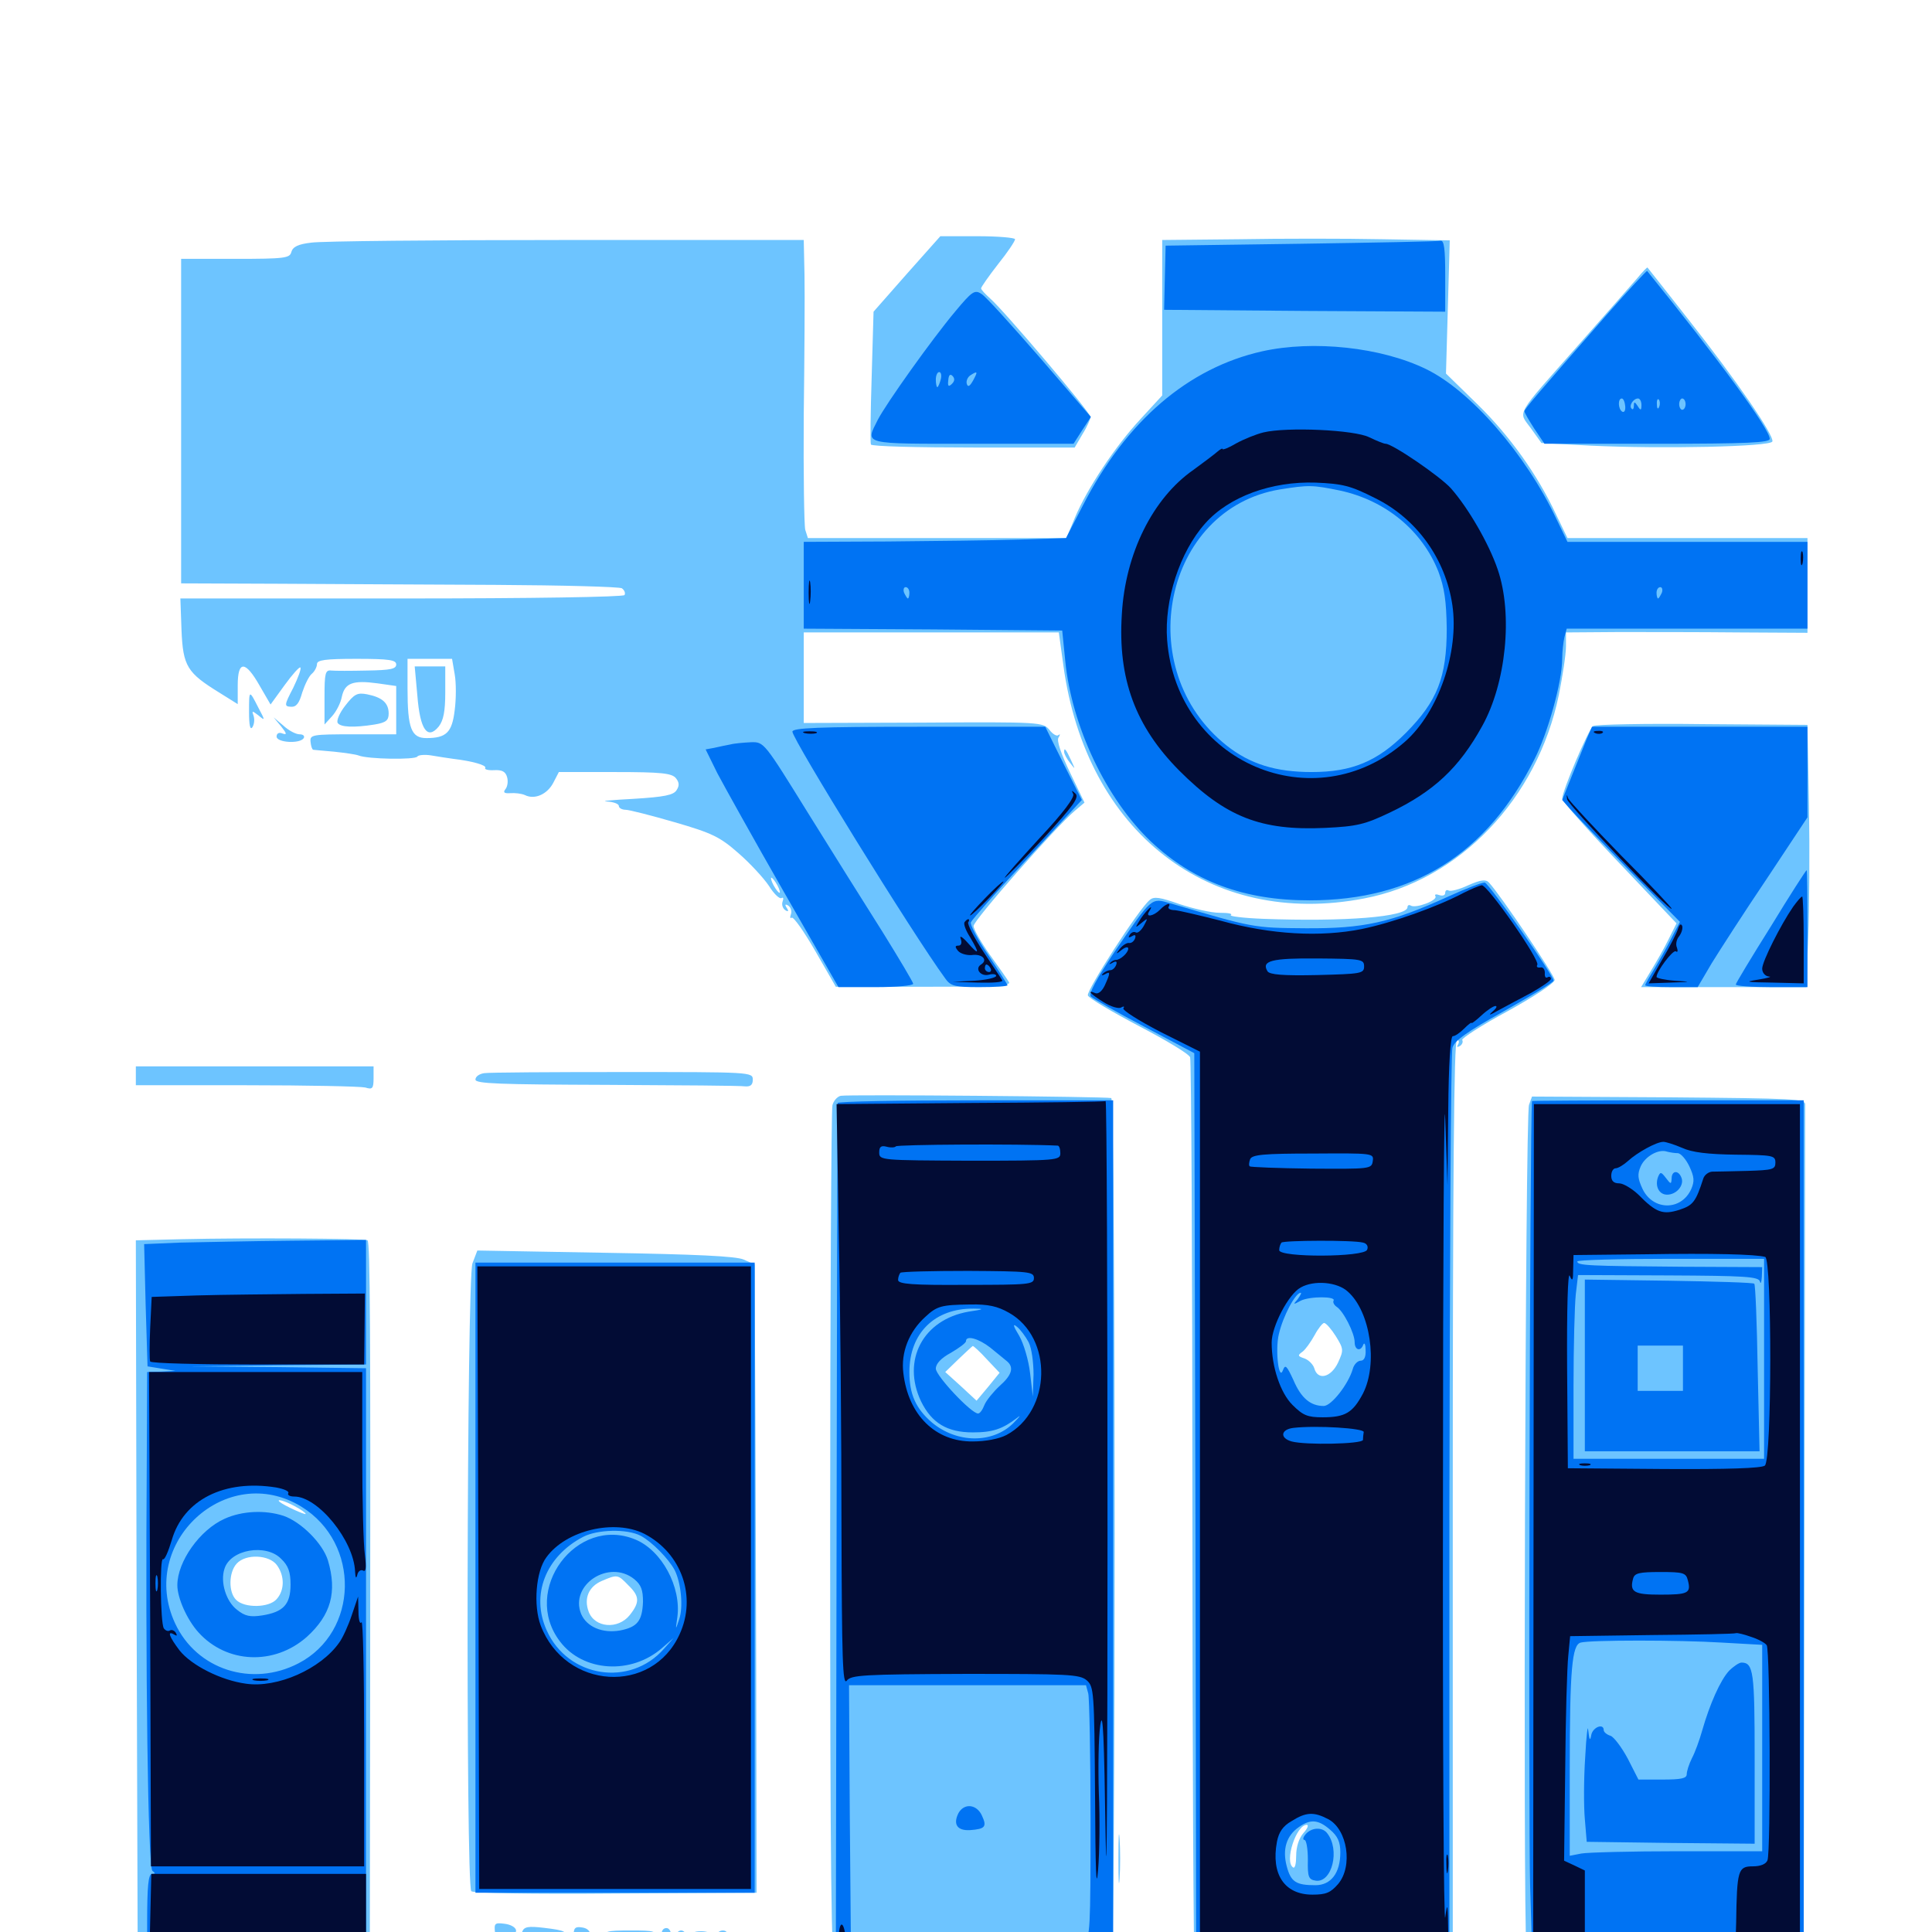 <svg xmlns="http://www.w3.org/2000/svg" viewBox="0 -1000 1000 1000">
	<path fill="#6dc4ff" d="M469.336 -858.203L452.148 -838.672L451.172 -804.883C450.586 -786.523 450.391 -770.703 450.781 -769.922C451.172 -768.945 475 -768.359 503.906 -768.359H556.25L560.352 -775.391C562.695 -779.102 564.453 -783.203 564.453 -784.18C564.453 -786.523 519.531 -839.453 512.5 -845.508C509.961 -847.852 507.812 -850 507.812 -850.781C507.812 -851.367 511.719 -857.031 516.602 -863.281C521.484 -869.336 525.391 -875.195 525.391 -876.172C525.391 -876.953 516.602 -877.734 506.055 -877.734H486.719ZM641.211 -876.172L601.562 -875.781V-835.547V-795.312L590.43 -783.203C577.148 -768.945 562.695 -747.07 556.445 -732.227L551.953 -721.484H485.156H418.164L416.797 -725.781C416.211 -728.125 415.82 -754.688 416.016 -784.766C416.406 -815.039 416.602 -847.852 416.406 -857.812L416.016 -875.781H293.164C225.781 -875.781 166.211 -875.195 161.133 -874.414C154.297 -873.633 151.562 -872.266 150.781 -869.531C150 -866.406 147.461 -866.016 121.875 -866.016H93.75V-782.031V-698.047L144.141 -697.852C171.68 -697.656 222.461 -697.461 256.836 -697.266C291.211 -697.07 320.508 -696.289 321.875 -695.508C323.242 -694.531 323.828 -692.969 323.242 -691.992C322.461 -691.016 276.172 -690.234 207.617 -690.234H93.359L93.945 -673.828C94.727 -655.078 96.875 -651.758 113.672 -641.406L123.047 -635.547V-645.312C123.047 -658.203 126.953 -658.203 134.375 -645.117L140.039 -635.352L147.266 -645.312C151.367 -650.977 155.078 -655.078 155.469 -654.492C156.055 -653.906 154.297 -649.219 151.758 -643.945C147.07 -634.961 147.07 -634.375 150.586 -634.18C153.32 -633.984 154.883 -635.938 156.445 -641.602C157.812 -645.703 159.961 -650.195 161.523 -651.367C162.891 -652.539 164.062 -654.883 164.062 -656.25C164.062 -658.398 168.359 -658.984 184.57 -658.984C201.562 -658.984 205.078 -658.398 205.078 -656.055C205.078 -653.711 201.953 -653.125 190.039 -652.93C181.641 -652.734 173.242 -652.734 171.484 -652.93C168.359 -653.32 167.969 -651.562 167.969 -639.258V-625L171.875 -629.297C174.023 -631.641 176.367 -636.133 176.953 -639.453C178.516 -646.484 182.617 -648.047 195.508 -646.289L205.078 -644.922V-632.422V-619.922H182.812C161.523 -619.922 160.352 -619.727 160.742 -616.016C160.938 -613.867 161.523 -612.109 162.109 -611.914C162.695 -611.914 167.578 -611.328 172.852 -610.938C178.32 -610.352 183.984 -609.57 185.547 -608.984C190.234 -607.031 214.844 -606.641 216.016 -608.398C216.406 -609.18 219.727 -609.57 223.242 -608.984C226.562 -608.398 231.836 -607.617 234.57 -607.227C244.531 -606.055 251.953 -603.906 251.172 -602.539C250.586 -601.758 252.734 -601.172 255.859 -601.367C259.961 -601.562 261.719 -600.586 262.5 -597.656C263.086 -595.508 262.695 -592.773 261.523 -591.406C260.352 -589.844 260.938 -589.258 264.062 -589.453C266.602 -589.648 269.922 -589.258 271.68 -588.477C276.758 -585.938 283.203 -588.867 286.328 -594.727L289.258 -600.391H318.164C342.188 -600.391 347.656 -599.805 349.805 -597.266C351.562 -595.117 351.758 -593.359 350.195 -591.016C348.633 -588.477 343.945 -587.5 327.93 -586.523C316.797 -585.938 310.547 -585.352 314.062 -585.156C317.383 -584.961 320.312 -583.984 320.312 -582.812C320.312 -581.836 321.875 -580.859 323.828 -580.859C325.586 -580.859 337.109 -577.93 349.219 -574.414C368.75 -568.75 372.656 -566.797 382.227 -558.398C388.281 -553.125 395.312 -545.508 398.047 -541.406C400.586 -537.305 403.516 -534.57 404.492 -535.156C405.469 -535.742 405.664 -534.961 405.078 -533.398C404.492 -531.836 405.078 -529.883 406.445 -528.906C408.008 -527.93 408.398 -528.32 407.227 -530.078C406.055 -531.836 406.445 -532.227 408.008 -531.25C409.375 -530.273 409.961 -528.32 409.375 -526.758C408.789 -525.195 408.984 -524.414 409.766 -525C410.742 -525.586 416.211 -517.773 422.07 -507.617L432.617 -489.258H478.125C513.281 -489.258 523.242 -489.648 522.266 -491.602C521.484 -492.969 516.992 -499.414 512.305 -505.859C507.617 -512.5 503.906 -519.141 503.906 -520.703C503.906 -523.633 546.484 -572.07 556.25 -580.273L561.328 -584.57L553.906 -600C549.219 -609.766 546.875 -616.602 547.852 -618.164C548.828 -619.727 548.828 -620.312 547.852 -619.531C547.07 -618.75 544.922 -619.922 543.164 -622.266C539.844 -626.172 538.477 -626.367 477.93 -625.977L416.016 -625.781V-649.219V-672.656H482.031H548.047L550.391 -655.664C562.109 -569.336 626.172 -519.531 706.055 -534.961C755.469 -544.336 795.703 -586.523 806.836 -640.234C808.789 -650 810.547 -661.328 810.547 -665.43V-672.656L837.5 -672.852C852.148 -672.852 880.273 -672.852 900 -672.656L935.547 -672.461V-696.875V-721.484H873.438H811.328L805.469 -733.594C795.703 -754.492 781.445 -774.414 764.648 -790.82L748.438 -806.641L749.414 -841.016L750.391 -875.586L715.625 -876.172C696.289 -876.562 662.891 -876.562 641.211 -876.172ZM235.352 -650.977C236.133 -646.68 236.133 -638.281 235.352 -632.422C233.984 -620.898 231.055 -617.969 220.703 -617.969C212.891 -617.969 210.938 -623.047 210.938 -643.555V-658.984H222.461H233.984ZM402.344 -541.797C403.516 -539.648 403.906 -537.891 403.516 -537.891C402.93 -537.891 401.562 -539.648 400.391 -541.797C399.219 -543.945 398.828 -545.703 399.219 -545.703C399.805 -545.703 401.172 -543.945 402.344 -541.797ZM216.016 -640.039C217.383 -622.266 221.289 -616.797 227.148 -624.023C229.492 -627.148 230.469 -631.641 230.469 -641.602V-655.078H222.656H214.648ZM847.656 -856.25C844.922 -853.125 831.445 -837.695 817.383 -821.875C783.594 -783.594 785.742 -787.5 792.383 -778.32L797.852 -770.703L823.242 -769.336C860.156 -767.578 916.406 -768.75 917.383 -771.484C918.359 -774.609 898.633 -803.32 873.828 -834.766C862.5 -849.219 852.93 -861.328 852.734 -861.523C852.539 -861.719 850.195 -859.375 847.656 -856.25ZM128.906 -631.445C128.906 -624.609 129.492 -621.875 130.664 -623.633C131.641 -625.195 131.836 -627.734 131.25 -629.492C130.273 -632.227 130.469 -632.227 133.789 -629.688C137.305 -626.758 137.305 -626.953 133.789 -633.594C128.906 -643.164 128.906 -643.164 128.906 -631.445ZM178.711 -634.766C175.781 -631.055 174.023 -626.953 174.805 -625.781C176.172 -623.633 183.008 -623.242 193.945 -625C199.805 -625.977 201.172 -627.148 201.172 -630.664C201.172 -636.133 197.852 -639.062 190.039 -640.625C184.961 -641.602 183.398 -640.82 178.711 -634.766ZM145.508 -624.023C148.438 -620.312 148.633 -619.531 146.289 -620.312C144.531 -621.094 143.164 -620.508 143.164 -618.75C143.164 -615.625 155.273 -614.844 157.227 -617.969C157.812 -619.141 156.836 -619.922 155.078 -619.922C153.125 -619.922 149.414 -621.875 146.68 -624.414L141.602 -628.711ZM824.609 -624.219C822.266 -622.656 808.594 -590.625 808.594 -586.523C808.594 -585.352 821.875 -570.312 838.281 -553.125L867.773 -522.07L863.672 -513.867C861.523 -509.375 857.227 -501.953 854.492 -497.461L849.414 -489.062H892.188H934.961L935.938 -515.039C936.523 -529.102 936.719 -559.766 936.328 -582.812L935.547 -624.805L881.445 -625.195C851.562 -625.586 825.977 -625 824.609 -624.219ZM550.781 -610.938C550.781 -609.766 552.148 -607.227 553.906 -605.078C556.641 -601.562 556.641 -601.562 554.492 -606.25C551.758 -612.305 550.781 -613.281 550.781 -610.938ZM759.961 -541.797C755.469 -539.648 750.781 -538.477 749.805 -539.062C748.828 -539.648 748.047 -539.062 748.047 -537.891C748.047 -536.523 746.68 -536.133 744.922 -536.719C743.359 -537.305 742.383 -537.109 742.969 -536.133C744.336 -533.984 732.812 -529.688 730.273 -531.25C729.297 -531.836 728.516 -531.445 728.516 -530.469C728.516 -525.391 695.898 -522.852 653.906 -524.414C643.555 -524.805 635.938 -525.781 637.109 -526.367C638.086 -527.148 635.547 -527.539 631.25 -527.539C626.953 -527.539 617.578 -529.688 610.547 -532.031C600.586 -535.547 597.266 -536.133 595.117 -534.18C589.648 -529.883 562.109 -487.109 563.086 -484.766C563.477 -483.398 575.391 -476.367 589.453 -468.945C603.32 -461.719 615.43 -454.492 616.016 -452.734C616.602 -450.977 617.188 -345.312 617.188 -217.578C617.188 -89.844 617.773 15.82 618.359 17.578C619.336 20.312 627.148 20.703 685.742 20.703H751.953V-220.508C751.953 -389.062 752.539 -461.719 754.102 -461.719C755.078 -461.719 755.469 -460.742 754.688 -459.375C753.906 -458.008 754.102 -457.812 755.664 -458.594C756.836 -459.375 757.422 -460.742 756.836 -461.719C756.445 -462.5 766.797 -469.336 780.273 -476.562C793.75 -483.984 804.688 -491.211 804.688 -492.773C804.688 -495.117 776.562 -536.914 770.703 -543.164C769.141 -544.922 766.602 -544.727 759.961 -541.797ZM708.398 -523.047C709.18 -523.633 708.008 -524.219 705.859 -524.023C703.711 -524.023 703.125 -523.438 704.688 -522.852C706.055 -522.266 707.812 -522.461 708.398 -523.047ZM662.695 -520.898C663.867 -521.484 662.891 -521.875 660.156 -521.875C657.422 -521.875 656.445 -521.484 657.812 -520.898C658.984 -520.508 661.328 -520.508 662.695 -520.898ZM695.898 -520.898C697.07 -521.484 696.094 -521.875 693.359 -521.875C690.625 -521.875 689.648 -521.484 691.016 -520.898C692.188 -520.508 694.531 -520.508 695.898 -520.898ZM691.406 -308.398C695.508 -301.758 695.508 -301.172 692.578 -294.727C688.867 -286.914 682.031 -285.352 680.273 -291.797C679.688 -293.75 677.344 -296.094 675.195 -296.875C671.68 -298.047 671.484 -298.438 674.219 -300.391C675.781 -301.562 678.516 -305.469 680.469 -308.984C682.227 -312.305 684.57 -315.234 685.352 -315.234C686.328 -315.234 689.062 -312.109 691.406 -308.398ZM674.609 -51.172C672.266 -48.438 670.898 -43.945 670.898 -39.453C670.898 -35.547 670.312 -32.812 669.336 -33.398C664.648 -36.328 670.898 -55.469 676.367 -55.469C677.539 -55.469 676.758 -53.516 674.609 -51.172ZM70.312 -443.164V-438.281H127.539C158.789 -438.281 186.523 -437.695 189.062 -437.109C192.773 -435.938 193.359 -436.523 193.359 -441.992V-448.047H131.836H70.312ZM250.586 -444.531C248.047 -444.141 246.094 -442.773 246.094 -441.211C246.094 -439.062 258.594 -438.672 314.062 -438.477C351.367 -438.281 383.594 -438.086 385.742 -437.695C388.477 -437.5 389.648 -438.477 389.648 -441.211C389.648 -445.117 388.281 -445.117 322.266 -445.117C285.156 -445.117 252.93 -444.922 250.586 -444.531ZM435.156 -432.812C433.398 -432.422 431.445 -430.273 430.859 -427.93C430.273 -425.586 429.688 -324.609 429.688 -203.711C429.688 -30.859 430.273 16.797 432.227 19.336C434.375 22.461 440.625 22.656 504.297 22.266C542.578 21.875 574.609 21.094 575.195 20.312C577.539 17.969 577.539 -430.859 575.195 -431.641C572.656 -432.422 439.062 -433.594 435.156 -432.812ZM510.742 -296.484L517.383 -289.453L511.523 -282.227L505.469 -275L497.461 -282.422L489.258 -289.844L496.094 -296.484C499.805 -300 503.125 -303.125 503.516 -303.32C503.906 -303.32 507.227 -300.391 510.742 -296.484ZM791.406 -428.125C789.453 -422.461 788.281 -9.961 790.039 7.617L791.406 20.703H862.5H933.594L933.984 -201.953C934.18 -324.414 934.375 -426.172 934.375 -428.125C934.57 -431.25 929.688 -431.445 863.672 -432.031L792.969 -432.422ZM94.141 -358.594L70.312 -358.008L70.703 -169.141L71.289 19.727L131.445 20.312L191.406 20.703L191.602 -139.844C191.797 -311.523 191.602 -356.836 190.234 -358.008C189.258 -358.984 127.344 -359.375 94.141 -358.594ZM152.344 -220.508C155.664 -218.75 158.203 -216.992 158.203 -216.406C158.203 -215.625 146.68 -220.898 144.727 -222.656C142.773 -224.414 147.266 -223.242 152.344 -220.508ZM143.359 -189.844C147.461 -184.18 147.266 -176.758 143.164 -172.266C139.258 -167.773 126.562 -167.578 122.266 -171.875C118.164 -175.781 118.359 -186.133 122.461 -190.625C127.148 -195.898 139.453 -195.312 143.359 -189.844ZM244.531 -346.094C241.602 -337.695 241.016 -24.219 243.945 -21.094C245.117 -20.117 274.609 -19.531 318.75 -19.922L391.602 -20.312L391.406 -136.133C391.211 -199.609 391.016 -272.852 390.82 -298.633L390.625 -345.508L384.961 -348.047C381.055 -349.805 360.156 -350.781 313.281 -351.562L247.07 -352.734ZM325.195 -179.492C331.055 -173.828 331.25 -170.703 325.977 -164.062C319.922 -156.445 307.812 -157.422 304.688 -165.82C302.148 -172.656 304.688 -178.711 311.328 -181.641C319.531 -185.156 319.727 -185.156 325.195 -179.492ZM578.906 -37.891C578.906 -26.562 579.102 -22.07 579.492 -27.734C579.883 -33.203 579.883 -42.578 579.492 -48.242C579.102 -53.711 578.906 -49.219 578.906 -37.891ZM256.25 0.586C256.641 4.492 258.008 6.25 261.328 6.641C266.406 7.422 267.188 3.906 262.305 2.539C259.766 1.953 259.961 1.562 263.281 1.367C269.531 1.172 267.773 -3.516 260.938 -4.297C256.055 -4.883 255.664 -4.492 256.25 0.586ZM270.312 -0.195C268.359 5.078 271.289 7.031 281.445 7.031C288.281 7.031 291.406 6.25 292.383 4.102C293.945 -0.195 292.969 -0.781 281.641 -2.148C273.438 -3.125 271.289 -2.734 270.312 -0.195ZM296.875 2.148C296.875 6.445 297.656 7.227 301.367 6.641C304.102 6.25 305.664 4.688 305.664 2.148C305.664 -0.391 304.102 -1.953 301.367 -2.344C297.656 -2.93 296.875 -2.148 296.875 2.148ZM342.969 -0.977C341.406 1.367 343.555 7.031 345.898 7.031C348.242 7.031 348.242 -0.195 345.898 -1.758C344.922 -2.344 343.555 -1.953 342.969 -0.977ZM312.5 3.125C312.5 6.641 313.867 7.031 324.219 7.031C333.984 7.031 335.938 6.445 336.133 3.516C336.133 0.781 336.523 0.781 337.891 4.102C339.453 7.812 339.648 7.812 339.648 3.516C339.844 -0.586 339.062 -0.781 326.172 -0.781C313.867 -0.781 312.5 -0.391 312.5 3.125ZM349.609 3.125C349.609 5.273 350.977 7.031 352.539 7.031C354.102 7.031 355.469 5.273 355.469 3.125C355.469 0.977 354.102 -0.781 352.539 -0.781C350.977 -0.781 349.609 0.977 349.609 3.125ZM357.422 3.516C357.422 6.836 358.594 7.227 366.602 6.641C373.633 6.25 376.172 5.273 376.562 2.539C376.953 0.586 375.977 -0.781 374.219 -0.781C372.461 -0.781 371.094 0.391 371.094 1.562C371.094 3.32 370.703 3.516 369.531 1.953C368.75 0.586 365.82 -0.391 362.891 -0.391C358.789 -0.391 357.422 0.586 357.422 3.516ZM244.141 17.383C244.141 20.508 250.586 20.703 318.359 20.703C366.602 20.703 392.578 19.922 392.578 18.75C392.578 17.578 380.273 16.797 359.766 16.797C341.602 16.797 308.203 16.211 285.547 15.43C247.852 14.258 244.141 14.453 244.141 17.383Z"/>
	<path fill="#0073f3" d="M673.242 -873.828L603.32 -872.852L602.93 -856.25L602.539 -839.648L675.391 -839.062L748.047 -838.672V-857.227C748.047 -871.094 747.461 -875.586 745.703 -875.391C744.336 -875 711.719 -874.414 673.242 -873.828ZM831.836 -837.305C794.922 -795.117 789.062 -788.281 789.062 -787.109C789.062 -786.328 791.406 -782.422 794.141 -778.125L799.414 -770.312H857.617C904.688 -770.312 916.016 -770.898 916.016 -772.852C916.016 -777.93 889.062 -814.648 852.539 -859.766C852.344 -859.961 842.969 -850 831.836 -837.305ZM841.211 -789.844C841.406 -787.695 840.82 -786.328 839.648 -786.914C837.5 -788.281 837.305 -793.75 839.453 -793.75C840.234 -793.75 841.016 -791.992 841.211 -789.844ZM849.609 -790.43C849.609 -787.5 849.219 -787.305 847.656 -789.844C846.094 -792.188 845.703 -792.188 845.703 -790.039C845.703 -788.477 845.117 -787.695 844.531 -788.477C842.969 -789.844 845.312 -793.75 847.852 -793.75C848.828 -793.75 849.609 -792.188 849.609 -790.43ZM858.789 -789.453C858.203 -787.891 857.617 -788.477 857.617 -790.625C857.422 -792.773 858.008 -793.945 858.594 -793.164C859.18 -792.578 859.375 -790.82 858.789 -789.453ZM872.461 -790.82C872.461 -789.258 871.68 -787.891 870.703 -787.891C869.922 -787.891 869.141 -789.258 869.141 -790.82C869.141 -792.383 869.922 -793.75 870.703 -793.75C871.68 -793.75 872.461 -792.383 872.461 -790.82ZM494.336 -838.672C482.227 -824.219 458.594 -791.016 454.297 -782.617C447.852 -769.727 445.703 -770.312 503.516 -770.312H555.664L560.156 -777.344L564.648 -784.18L538.281 -814.844C523.633 -831.641 510.156 -846.68 508.008 -847.852C504.492 -850.195 503.125 -849.219 494.336 -838.672ZM486.914 -803.516C486.328 -801.367 485.547 -799.609 485.156 -799.609C484.766 -799.609 484.375 -801.367 484.375 -803.516C484.375 -805.664 485.156 -807.422 486.133 -807.422C487.109 -807.422 487.5 -805.664 486.914 -803.516ZM492.773 -801.367C491.016 -799.609 490.43 -800 490.82 -803.125C491.016 -805.859 491.797 -806.641 492.969 -805.469C494.336 -804.102 494.141 -802.734 492.773 -801.367ZM503.711 -803.125C501.953 -800 500.977 -799.414 500.391 -801.367C500 -802.734 500.781 -804.688 502.148 -805.664C506.055 -808.203 506.25 -807.812 503.711 -803.125ZM653.32 -818.164C615.039 -809.57 583.008 -782.227 560.547 -738.477L551.758 -721.484L527.344 -720.703C513.867 -720.312 483.398 -719.922 459.57 -719.727L416.016 -719.531V-697.07V-674.609L483.008 -674.219L549.805 -673.633L551.367 -658.008C554.688 -624.023 572.656 -586.328 595.703 -564.453C617.773 -543.75 643.75 -533.984 677.734 -533.984C731.445 -533.984 769.531 -557.812 794.141 -606.836C801.172 -620.508 808.594 -647.266 808.594 -658.984C808.594 -662.695 809.18 -667.773 809.766 -670.312L810.938 -674.609H873.242H935.547V-697.07V-719.531H873.438H811.328L805.469 -731.641C789.648 -765.039 761.133 -797.852 738.086 -808.984C714.844 -820.312 679.688 -824.023 653.32 -818.164ZM693.555 -746.094C717.188 -741.016 736.133 -725.391 744.531 -704.102C747.656 -695.703 748.633 -688.867 748.828 -674.609C748.828 -649.414 743.945 -637.109 727.734 -620.703C712.891 -605.859 699.805 -600.391 678.906 -600.391C660.352 -600.391 647.07 -604.492 634.961 -614.062C585.156 -653.516 602.344 -736.719 662.5 -746.68C677.344 -749.023 679.297 -749.023 693.555 -746.094ZM440.82 -693.164C440.82 -696.484 440.625 -696.68 438.867 -694.727C436.914 -692.969 437.109 -690.234 439.062 -690.234C440.039 -690.234 440.82 -691.602 440.82 -693.164ZM450.586 -691.797C451.172 -693.164 450.977 -694.922 450.391 -695.508C449.805 -696.289 449.219 -695.117 449.414 -692.969C449.414 -690.82 450 -690.234 450.586 -691.797ZM470.703 -693.164C470.703 -691.602 470.312 -690.234 469.922 -690.234C469.531 -690.234 468.75 -691.602 467.969 -693.164C467.383 -694.727 467.773 -696.094 468.75 -696.094C469.922 -696.094 470.703 -694.727 470.703 -693.164ZM475.977 -693.164C475.977 -696.484 475.781 -696.68 474.023 -694.727C472.07 -692.969 472.266 -690.234 474.219 -690.234C475.195 -690.234 475.977 -691.602 475.977 -693.164ZM494.336 -691.602C495.703 -692.969 496.289 -694.531 495.703 -695.117C495.117 -695.703 493.945 -694.727 493.359 -692.773C492.188 -690.039 492.383 -689.844 494.336 -691.602ZM860.156 -693.164C859.375 -691.602 858.594 -690.234 858.203 -690.234C857.812 -690.234 857.422 -691.602 857.422 -693.164C857.422 -694.727 858.203 -696.094 859.375 -696.094C860.352 -696.094 860.742 -694.727 860.156 -693.164ZM872.461 -691.797C873.047 -693.164 872.852 -694.922 872.266 -695.508C871.68 -696.289 871.094 -695.117 871.289 -692.969C871.289 -690.82 871.875 -690.234 872.461 -691.797ZM883.984 -692.383C883.789 -693.75 882.031 -694.922 880.273 -695.312C878.516 -695.508 877.344 -694.922 878.125 -693.945C878.711 -692.969 879.883 -692.578 880.859 -693.164C881.641 -693.75 883.008 -693.164 883.398 -692.188C883.984 -691.016 884.18 -691.211 883.984 -692.383ZM410.156 -621.289C410.156 -617.383 472.266 -516.797 489.258 -493.555C491.992 -489.648 494.141 -489.062 506.836 -489.062C514.844 -489.062 521.484 -489.453 521.484 -490.039C521.484 -490.43 516.992 -497.461 511.523 -505.664C506.055 -513.672 501.953 -521.484 502.539 -522.656C503.125 -524.023 516.211 -538.867 531.836 -555.664L559.961 -585.938L550.391 -604.883L541.016 -623.828H475.586C423.438 -623.828 410.156 -623.242 410.156 -621.289ZM821.289 -617.578C819.922 -614.062 816.406 -605.469 813.672 -598.633L808.594 -585.938L812.891 -581.055C815.234 -578.32 829.102 -564.062 843.359 -549.414L869.531 -522.852L865.039 -514.258C862.695 -509.57 858.594 -502.344 856.25 -498.438C853.711 -494.336 851.562 -490.625 851.562 -490.039C851.562 -489.453 857.617 -489.062 865.039 -489.062H878.711L885.938 -501.367C890.039 -508.008 902.734 -527.734 914.453 -545.117L935.547 -576.953V-600.391V-623.828H879.688H824.023ZM377.93 -614.648C375.781 -614.258 372.07 -613.477 369.531 -612.891L365.234 -612.109L371.289 -599.805C374.805 -593.164 390.234 -565.43 405.664 -538.477L433.984 -489.062H453.32C463.867 -489.062 472.656 -489.844 472.656 -490.82C472.656 -491.602 465.43 -503.711 456.836 -517.578C448.047 -531.445 430.664 -559.18 418.164 -579.297C395.508 -615.82 395.508 -616.016 388.672 -615.82C384.961 -615.625 380.078 -615.234 377.93 -614.648ZM916.602 -520.508C906.641 -504.688 898.438 -491.016 898.438 -490.43C898.438 -489.648 906.836 -489.062 916.992 -489.062H935.547V-519.336C935.547 -535.938 935.352 -549.609 935.156 -549.609C934.766 -549.609 926.367 -536.523 916.602 -520.508ZM749.609 -535.938C719.922 -522.461 706.055 -519.336 675.781 -519.531C648.633 -519.727 648.828 -519.727 605.859 -532.422C595.703 -535.352 596.484 -535.938 576.953 -507.422C567.578 -493.359 563.281 -485.547 564.648 -484.18C565.625 -483.203 578.125 -475.977 592.383 -468.555L618.164 -454.883L618.75 -216.992L619.141 20.703L684.766 20.312L750.195 19.727V-216.602C750.391 -346.68 750.977 -455.078 751.758 -457.617C752.734 -461.328 759.375 -466.016 778.32 -476.562C792.188 -484.375 803.906 -491.406 804.102 -492.383C804.688 -494.336 771.094 -542.188 768.555 -543.164C767.383 -543.359 758.984 -540.234 749.609 -535.938ZM671.68 -327.539C669.141 -324.609 669.336 -324.609 673.242 -326.758C677.93 -329.102 691.797 -329.102 690.234 -326.758C689.844 -325.977 690.43 -324.609 691.797 -323.633C695.312 -321.484 701.172 -309.961 701.172 -305.273C701.172 -301.172 704.297 -300.195 705.664 -304.102C706.25 -305.273 706.836 -304.102 706.836 -301.172C707.031 -297.656 706.055 -295.703 704.297 -295.703C702.734 -295.703 700.781 -293.75 700.195 -291.406C697.852 -283.398 689.062 -272.266 685.156 -272.266C678.32 -272.266 673.438 -276.367 669.531 -285.547C666.016 -293.164 665.234 -293.945 664.062 -290.82C661.914 -284.766 659.961 -301.172 661.914 -309.375C664.062 -318.75 670.508 -330.859 673.242 -330.859C673.828 -330.859 673.047 -329.492 671.68 -327.539ZM686.133 -268.945C687.305 -269.531 686.328 -269.922 683.594 -269.922C680.859 -269.922 679.883 -269.531 681.25 -268.945C682.422 -268.555 684.766 -268.555 686.133 -268.945ZM688.477 -52.93C692.383 -49.609 693.75 -46.68 693.75 -41.211C693.75 -30.469 688.867 -24.219 680.859 -24.219C670.703 -24.219 668.164 -25.977 666.016 -33.984C663.672 -42.773 665.82 -49.805 672.266 -54.297C678.32 -58.594 682.422 -58.203 688.477 -52.93ZM675.781 -50.586C674.414 -49.023 674.219 -47.656 675.195 -47.656C676.172 -47.656 676.953 -42.969 676.953 -37.5C676.758 -28.32 677.344 -27.148 681.055 -26.562C689.453 -25.391 693.75 -42.578 686.914 -51.172C684.375 -54.492 678.711 -54.102 675.781 -50.586ZM433.594 -429.102C433.398 -428.125 433.203 -326.758 433.008 -203.32L432.617 20.703H504.492H576.172V-204.883V-430.469H504.883C465.625 -430.469 433.594 -429.883 433.594 -429.102ZM501.367 -321.094C477.734 -316.992 466.602 -295.898 476.758 -274.609C482.227 -263.477 490.234 -258.594 503.516 -258.594C513.867 -258.594 518.945 -260.352 526.562 -266.211C528.711 -267.969 527.734 -266.602 524.414 -263.281C513.672 -252.734 495.312 -252.93 482.422 -263.672C474.023 -270.898 470.703 -278.32 470.703 -289.844C470.703 -309.961 483.789 -322.852 503.906 -322.656C509.766 -322.656 509.375 -322.266 501.367 -321.094ZM532.422 -305.273C533.984 -302.148 534.961 -294.922 534.961 -288.477L534.57 -277.148L533.203 -289.062C532.422 -295.898 529.883 -304.492 527.539 -308.594C524.414 -313.672 524.023 -315.234 526.367 -313.281C528.125 -311.914 530.859 -308.203 532.422 -305.273ZM512.5 -302.539C515.82 -299.805 519.727 -296.68 521.094 -295.508C525 -292.383 523.828 -288.281 517.383 -282.617C514.062 -279.492 510.547 -275.195 509.57 -272.852C508.594 -270.312 507.227 -268.359 506.25 -268.359C502.734 -268.359 484.375 -287.891 484.375 -291.602C484.375 -294.141 487.109 -297.07 492.188 -299.805C496.484 -302.344 500 -304.883 500 -305.859C500 -308.984 506.445 -307.227 512.5 -302.539ZM563.281 -123.438C563.867 -120.898 564.453 -91.406 564.453 -57.812C564.453 -1.562 564.258 3.32 561.133 4.688C559.18 5.469 531.25 6.055 499.023 6.055H440.43L439.844 -60.938L439.453 -127.734H500.781H562.109ZM496.094 -61.523C493.164 -55.664 495.508 -52.344 502.148 -52.734C509.961 -53.32 510.938 -54.492 508.203 -60.352C505.469 -66.211 499.023 -66.797 496.094 -61.523ZM792.969 -430.078C791.797 -418.75 791.016 -54.297 791.992 -23.828L793.359 20.703H863.477H933.594V-204.883V-430.469H863.281C824.609 -430.469 792.969 -430.273 792.969 -430.078ZM868.359 -403.125C869.922 -403.125 872.656 -400 874.414 -396.289C876.953 -390.82 877.148 -388.672 875.391 -384.57C870.312 -373.242 855.664 -373.242 850.195 -384.57C847.656 -390.039 847.461 -392.188 849.219 -396.289C851.562 -401.562 858.594 -405.469 862.891 -403.906C864.453 -403.516 866.797 -403.125 868.359 -403.125ZM913.086 -296.68V-244.922H863.867H814.453V-282.617C814.453 -303.125 815.039 -324.609 815.625 -330.078L816.797 -340.039L863.477 -339.844C903.125 -339.648 910.156 -339.258 910.938 -336.719C911.328 -335.156 911.719 -336.133 911.914 -339.062L912.109 -344.141L870.703 -344.336C822.07 -344.727 816.406 -344.922 816.406 -347.07C816.406 -347.852 838.086 -348.438 864.844 -348.438H913.086ZM891.211 -149.805L912.109 -148.633V-95.117V-41.797H868.359C844.336 -41.797 821.875 -41.211 818.555 -40.625L812.5 -39.453V-83.984C812.5 -136.133 813.672 -148.633 818.164 -149.805C823.242 -151.172 868.945 -151.172 891.211 -149.805ZM858.203 -390.82C856.445 -385.938 858.789 -381.641 862.891 -381.641C867.773 -381.641 871.875 -386.523 870.312 -390.43C868.75 -394.531 865.234 -394.141 865.234 -390.039C865.039 -386.914 864.844 -386.914 862.305 -390.234C859.766 -393.555 859.375 -393.555 858.203 -390.82ZM820.312 -293.359V-248.828H865.43H910.742L909.766 -291.797C909.375 -315.43 908.594 -335.156 908.008 -335.547C907.617 -336.133 887.695 -336.719 863.672 -337.109L820.312 -337.695ZM871.094 -291.797V-280.078H859.375H847.656V-291.797V-303.516H859.375H871.094ZM894.922 -135.156C890.43 -130.273 884.961 -117.969 881.055 -104.297C879.688 -99.414 877.344 -92.969 875.781 -90.039C874.219 -86.914 873.047 -83.203 873.047 -81.641C873.047 -79.492 870.117 -78.906 860.547 -78.906H848.047L842.578 -89.648C839.453 -95.508 835.352 -100.977 833.594 -101.562C831.641 -102.148 830.078 -103.516 830.078 -104.492C830.078 -108.203 824.414 -106.055 823.633 -101.953C823.047 -98.633 822.656 -99.219 822.07 -104.297C821.875 -108.008 821.094 -101.953 820.508 -90.625C819.727 -79.297 819.727 -64.844 820.312 -58.398L821.289 -46.68L864.844 -46.094L908.203 -45.703V-90.234C908.203 -134.57 907.617 -139.453 901.367 -139.453C900.195 -139.453 897.266 -137.5 894.922 -135.156ZM93.359 -356.836L74.609 -356.055L75.391 -324.414L76.367 -292.773L83.594 -291.602L90.82 -290.43L83.594 -290.039L76.172 -289.844L75.977 -246.484C75.195 -135.742 76.562 -33.008 78.906 -31.641C80.469 -30.469 80.469 -30.078 78.711 -30.078C76.758 -30.078 76.172 -23.633 76.172 -4.688V20.703H132.812H189.453V-135.547V-291.797L144.141 -292.383L98.633 -292.773L144.141 -293.359L189.453 -293.75V-325.977V-358.203L150.977 -357.812C129.688 -357.617 103.711 -357.031 93.359 -356.836ZM156.055 -220.117C186.719 -201.172 185.742 -155.273 154.492 -139.062C130.469 -126.562 101.758 -135.742 90.625 -159.766C71.289 -201.367 117.383 -243.945 156.055 -220.117ZM116.211 -213.867C103.516 -208.203 91.797 -191.797 91.797 -179.492C91.797 -172.852 96.875 -161.523 102.734 -155.078C117.383 -138.867 141.992 -137.891 158.789 -152.734C171.289 -164.062 174.609 -175.977 169.727 -192.383C166.992 -201.172 155.859 -212.305 146.68 -215.43C137.109 -218.555 125.195 -217.969 116.211 -213.867ZM145.508 -193.164C149.219 -189.648 150.391 -186.328 150.391 -179.883C150.391 -169.531 146.68 -165.625 135.742 -163.867C129.492 -162.891 126.758 -163.477 122.656 -166.797C116.992 -171.094 113.867 -181.25 116.211 -188.086C119.336 -198.047 137.695 -201.172 145.508 -193.164ZM246.094 -183.398V-20.312H318.359H390.625V-183.398V-346.484H318.359H246.094ZM331.641 -205.078C337.5 -201.953 346.094 -193.164 349.219 -187.305C352.539 -180.664 353.711 -168.164 351.562 -161.914C349.609 -156.055 349.609 -156.055 350.586 -162.891C352.734 -178.516 342.578 -197.461 328.906 -203.125C298.438 -215.82 269.531 -176.953 289.844 -150.391C301.758 -134.57 326.758 -133.008 342.773 -147.07L348.633 -152.148L343.75 -146.68C326.172 -126.562 293.945 -131.641 283.008 -156.055C274.609 -174.414 282.422 -194.336 301.758 -204.492C309.18 -208.398 324.609 -208.789 331.641 -205.078ZM328.32 -182.617C331.836 -179.688 332.812 -177.148 332.812 -170.898C332.422 -160.938 329.883 -157.812 320.898 -156.055C311.914 -154.492 303.711 -157.812 300.781 -164.648C294.727 -179.688 315.234 -193.164 328.32 -182.617Z"/>
	<path fill="#020c35" d="M653.906 -776.172C650 -775.195 643.75 -772.656 639.844 -770.508C635.938 -768.164 632.812 -766.992 632.812 -767.578C632.812 -768.164 631.445 -767.383 629.883 -766.016C628.32 -764.648 622.852 -760.547 617.773 -756.836C596.68 -742.188 582.422 -713.477 580.664 -682.031C578.516 -648.633 587.695 -624.023 610.352 -601.172C634.375 -577.148 652.539 -569.922 685.938 -571.484C702.344 -572.266 706.445 -573.242 719.531 -579.492C741.992 -590.234 755.273 -602.539 767.188 -624.219C779.492 -646.289 783.203 -682.031 775.195 -705.273C770.703 -718.555 759.961 -737.109 750.977 -747.266C745.312 -753.516 720.703 -770.312 717.188 -770.312C716.211 -770.312 712.5 -771.875 708.789 -773.633C701.172 -777.539 666.016 -779.102 653.906 -776.172ZM711.719 -742.188C733.203 -731.641 748.242 -710.742 751.758 -686.719C755.273 -662.5 744.531 -631.445 727.344 -616.211C680.273 -574.805 608.984 -605.273 604.102 -668.75C602.539 -689.258 610.547 -714.258 623.828 -729.102C636.133 -742.969 658.203 -750.977 681.055 -750.195C694.922 -749.609 699.023 -748.633 711.719 -742.188ZM932.031 -710.742C932.031 -707.617 932.422 -706.445 933.008 -708.398C933.398 -710.156 933.398 -712.891 933.008 -714.258C932.422 -715.43 932.031 -714.062 932.031 -710.742ZM418.555 -693.164C418.555 -687.891 418.945 -685.742 419.336 -688.867C419.727 -691.797 419.727 -696.094 419.336 -698.633C418.945 -700.977 418.555 -698.633 418.555 -693.164ZM416.602 -620.508C414.648 -621.094 415.82 -621.484 418.945 -621.484C422.266 -621.484 423.633 -621.094 422.461 -620.508C421.094 -620.117 418.359 -620.117 416.602 -620.508ZM825.781 -620.508C824.219 -621.094 824.805 -621.68 826.953 -621.68C829.102 -621.875 830.273 -621.289 829.492 -620.703C828.906 -620.117 827.148 -619.922 825.781 -620.508ZM555.469 -589.062C556.445 -587.5 550.391 -579.297 538.086 -566.211C527.734 -554.883 519.531 -545.703 520.117 -545.703C520.703 -545.703 529.688 -554.883 540.234 -566.211C555.469 -582.812 558.789 -587.305 556.641 -589.258C554.688 -591.016 554.492 -591.016 555.469 -589.062ZM811.133 -586.328C811.523 -583.398 865.234 -527.148 865.234 -529.688C865.234 -530.273 853.516 -542.773 839.062 -557.227C824.805 -571.875 812.5 -585.156 811.719 -586.719C810.938 -589.062 810.742 -588.867 811.133 -586.328ZM509.766 -534.961C505.078 -530.078 501.562 -526.172 502.148 -526.172C502.734 -526.172 507.031 -530.078 511.719 -534.961C516.406 -539.844 519.922 -543.75 519.336 -543.75C518.75 -543.75 514.453 -539.844 509.766 -534.961ZM757.617 -537.891C743.555 -530.469 720.898 -522.461 704.883 -519.141C683.398 -514.844 658.008 -516.211 631.836 -523.438C621.094 -526.172 610.352 -528.711 608.008 -528.906C605.859 -528.906 604.297 -529.688 604.883 -530.664C606.445 -533.203 603.32 -532.227 600.391 -529.102C597.07 -525.781 592.773 -525 594.727 -528.125C597.656 -532.812 593.945 -529.492 590.625 -524.805C587.305 -519.531 587.305 -519.336 590.82 -522.266C594.141 -525 594.336 -525 591.992 -520.703C590.625 -518.359 588.867 -516.797 587.891 -517.383C586.914 -517.969 585.547 -517.383 584.766 -516.211C583.789 -514.648 584.18 -514.453 585.938 -515.43C587.5 -516.406 588.086 -516.016 587.5 -514.258C586.914 -512.695 585.547 -511.719 584.375 -511.914C583.398 -512.109 581.25 -510.938 579.688 -508.984C577.344 -506.055 577.539 -505.859 580.664 -508.398C582.422 -509.766 583.984 -510.156 583.984 -508.984C583.984 -506.836 579.883 -503.125 577.539 -503.125C576.562 -503.125 575.195 -502.344 574.609 -501.562C573.828 -500.781 574.414 -500.781 575.977 -501.758C577.734 -502.734 578.32 -502.344 577.734 -500.586C577.148 -499.023 575.781 -497.852 574.805 -497.852C573.633 -497.852 571.875 -497.07 570.898 -496.094C569.922 -495.117 570.312 -494.922 571.875 -495.703C574.805 -497.461 574.805 -496.484 571.875 -490.039C570.508 -487.109 568.555 -485.352 566.992 -485.938C562.305 -487.891 564.258 -485.547 571.289 -481.25C575 -478.906 579.102 -477.734 580.273 -478.516C581.641 -479.297 582.227 -479.102 581.445 -478.125C580.859 -477.148 589.453 -471.68 600.781 -465.82L621.094 -455.664V-218.359V18.75H685.547H750L749.609 0.586C749.414 -14.844 749.219 -16.016 748.047 -7.617C747.266 -2.344 746.68 -100.781 746.875 -226.367C746.875 -352.148 747.461 -439.453 748.047 -420.703L749.219 -386.523L749.609 -425.195C749.805 -449.219 750.781 -463.672 751.953 -463.672C753.125 -463.672 755.664 -465.43 757.812 -467.578C759.961 -469.727 761.719 -471.094 761.719 -470.508C761.719 -470.117 764.062 -471.875 766.797 -474.414C769.727 -477.148 773.047 -479.297 774.023 -479.297C775.195 -479.297 774.414 -477.93 772.266 -476.172C770.117 -474.219 771.289 -474.609 775.391 -476.953C779.102 -478.906 786.914 -483.203 792.578 -486.133C798.047 -489.258 802.734 -492.383 802.734 -493.359C802.734 -494.336 801.953 -494.727 800.977 -494.141C800 -493.555 799.414 -494.531 799.609 -496.484C799.609 -498.242 798.633 -499.609 797.266 -499.219C795.703 -499.023 795.117 -499.609 795.703 -500.586C797.266 -502.93 770.117 -541.797 766.992 -541.797C765.625 -541.602 761.523 -539.844 757.617 -537.891ZM706.055 -499.805C706.055 -496.094 704.492 -495.898 681.836 -495.312C664.062 -494.922 657.227 -495.508 656.055 -497.266C652.734 -502.734 658.203 -504.102 682.031 -503.906C704.688 -503.711 706.055 -503.516 706.055 -499.805ZM710.547 -399.023C709.961 -394.922 709.18 -394.922 678.711 -395.117C661.719 -395.312 647.266 -395.898 646.875 -396.289C646.289 -396.68 646.484 -398.438 647.07 -400C648.047 -402.344 653.906 -402.93 679.688 -402.93C710.742 -403.125 711.133 -403.125 710.547 -399.023ZM705.469 -356.836C707.422 -356.445 708.398 -354.883 707.617 -353.125C706.25 -349.219 662.109 -349.023 662.109 -352.93C662.109 -354.492 662.695 -356.055 663.281 -356.836C664.648 -358.008 700.391 -358.203 705.469 -356.836ZM697.656 -331.445C709.375 -321.094 713.281 -293.945 705.469 -278.711C700.195 -268.75 696.289 -266.406 684.57 -266.406C676.758 -266.406 674.414 -267.383 668.945 -272.852C662.695 -279.102 658.203 -292.578 658.203 -305.078C658.203 -313.477 666.992 -330.273 673.242 -333.594C680.078 -337.5 692.188 -336.523 697.656 -331.445ZM705.859 -258.789C705.664 -257.617 705.469 -255.859 705.469 -254.688C705.078 -252.539 675.781 -251.953 668.555 -253.906C662.305 -255.664 662.891 -260.156 669.531 -260.938C681.445 -262.305 706.055 -260.742 705.859 -258.789ZM687.5 -58.398C697.461 -53.125 700.391 -33.984 692.578 -24.805C688.672 -20.312 686.328 -19.336 679.297 -19.336C664.844 -19.336 657.812 -29.883 660.938 -46.68C661.914 -51.758 664.062 -54.883 668.555 -57.422C675.977 -62.109 680.078 -62.305 687.5 -58.398ZM747.461 14.258C746.875 16.211 746.484 15.039 746.484 11.914C746.484 8.594 746.875 7.227 747.461 8.398C747.852 9.766 747.852 12.5 747.461 14.258ZM928.125 -530.664C921.68 -521.289 912.109 -502.344 912.109 -498.633C912.109 -496.484 913.672 -494.727 915.625 -494.531C917.383 -494.531 915.039 -493.75 910.156 -492.969C902.539 -491.797 903.711 -491.602 917.578 -491.406L933.594 -491.016V-513.477C933.594 -525.781 933.203 -535.938 932.812 -535.938C932.227 -535.938 930.273 -533.594 928.125 -530.664ZM499.219 -522.656C498.633 -521.68 500 -518.164 502.148 -514.844C507.227 -506.25 506.836 -505.273 500.977 -511.914C498.047 -515.234 496.484 -516.016 497.266 -514.062C498.047 -511.914 497.461 -510.547 496.094 -510.547C494.336 -510.547 494.141 -509.961 495.898 -507.812C497.07 -506.445 500.195 -505.469 502.93 -505.664C508.398 -506.445 511.523 -503.125 507.812 -500.781C504.297 -498.633 507.617 -494.336 511.914 -495.508C514.062 -496.094 515.625 -495.703 515.625 -494.922C515.625 -493.945 510.547 -492.773 504.492 -492.383L493.164 -491.797L506.445 -491.406C513.867 -491.211 519.336 -491.602 518.75 -492.578C518.359 -493.359 513.867 -500 508.984 -507.422C504.102 -514.844 500.586 -521.68 501.172 -522.656C501.758 -523.438 501.758 -524.219 501.172 -524.219C500.586 -524.219 499.805 -523.438 499.219 -522.656ZM512.695 -498.828C513.281 -497.852 512.891 -496.875 511.914 -496.875C510.742 -496.875 509.766 -497.852 509.766 -498.828C509.766 -500 510.156 -500.781 510.547 -500.781C511.133 -500.781 512.109 -500 512.695 -498.828ZM868.555 -519.336C867.969 -517.188 864.258 -509.961 860.352 -503.32L853.32 -491.016L864.648 -491.406C875.781 -491.797 875.781 -491.797 866.797 -492.383C861.523 -492.773 857.422 -493.75 857.422 -494.336C857.422 -497.266 865.82 -508.398 867.383 -507.617C868.359 -506.836 868.555 -507.812 867.969 -509.57C867.188 -511.133 867.773 -513.867 869.141 -515.43C870.312 -516.992 871.094 -519.336 870.703 -520.703C870.117 -522.07 869.336 -521.68 868.555 -519.336ZM502.148 -429.102L433.008 -428.516L434.18 -360.742C434.961 -323.633 435.547 -255.664 435.547 -209.961C435.742 -141.602 436.133 -127.344 438.281 -130.078C440.43 -133.008 446.68 -133.398 499.609 -133.594C552.93 -133.594 558.789 -133.398 562.5 -130.273C566.211 -126.953 566.406 -124.609 566.797 -71.094C566.992 -32.031 567.383 -20.312 568.359 -32.031C569.141 -41.211 569.336 -59.18 568.75 -72.07C568.359 -84.961 568.555 -100.781 569.531 -107.227C570.898 -115.82 571.484 -100.781 572.266 -49.609C572.852 -11.523 573.242 -81.641 573.242 -205.273C573.242 -329.102 572.852 -430.273 572.266 -430.078C571.68 -429.688 540.234 -429.297 502.148 -429.102ZM547.461 -407.031C548.242 -407.031 548.828 -405.273 548.828 -403.125C548.828 -399.414 547.461 -399.219 501.953 -399.219C455.859 -399.414 455.078 -399.414 455.078 -403.516C455.078 -406.445 456.055 -407.227 458.984 -406.445C461.133 -405.859 463.281 -406.055 463.672 -406.641C464.258 -407.617 526.758 -408.008 547.461 -407.031ZM535.156 -338.477C535.156 -335.156 532.617 -334.961 500 -334.961C472.266 -334.766 464.844 -335.352 464.844 -337.5C464.844 -338.867 465.43 -340.43 466.016 -341.211C466.602 -341.797 482.422 -342.188 501.172 -342.188C532.617 -341.992 535.156 -341.797 535.156 -338.477ZM522.266 -320.508C545.117 -307.617 544.336 -269.727 520.898 -257.227C517.188 -255.273 510.156 -253.906 503.516 -253.906C484.18 -253.711 470.117 -267.578 467.578 -289.258C466.211 -300 470.508 -310.742 478.906 -318.359C484.961 -324.023 487.305 -324.609 501.953 -324.805C511.719 -325 516.406 -323.828 522.266 -320.508ZM793.75 -204.883L793.555 18.75H862.695H931.641V-204.883V-428.516H862.891H793.945ZM870.703 -405.859C875.781 -403.516 883.984 -402.539 898.438 -402.344C917.578 -402.148 918.945 -401.953 918.945 -398.242C918.945 -394.727 917.578 -394.336 904.297 -393.945C896.289 -393.75 888.086 -393.555 886.133 -393.555C884.18 -393.359 882.227 -391.797 881.641 -390.039C877.734 -377.93 876.367 -376.172 869.336 -373.828C860.742 -371.094 857.227 -372.266 848.047 -381.641C844.727 -384.766 840.234 -387.5 838.086 -387.5C835.352 -387.5 833.984 -388.672 833.984 -391.406C833.984 -393.555 834.961 -395.312 836.328 -395.312C837.5 -395.312 840.43 -397.07 842.578 -399.023C847.461 -403.516 857.422 -408.984 860.938 -408.984C862.305 -408.984 866.602 -407.617 870.703 -405.859ZM881.445 -352.93C882.617 -353.516 881.25 -353.906 877.93 -353.906C874.805 -353.906 873.633 -353.516 875.586 -352.93C877.344 -352.539 880.078 -352.539 881.445 -352.93ZM913.672 -349.414C917.188 -348.242 917.188 -244.336 913.477 -241.406C911.719 -240.039 894.336 -239.453 861.328 -239.648L811.523 -240.039L811.133 -291.797C810.938 -322.461 811.523 -341.992 812.5 -339.648C813.867 -336.523 814.258 -337.109 814.258 -342.969L814.453 -350.391L851.172 -350.781C886.914 -351.367 908.789 -350.781 913.672 -349.414ZM873.633 -182.031C875.391 -175.391 873.828 -174.609 859.375 -174.609C845.703 -174.609 843.359 -175.977 845.312 -183.008C846.094 -185.742 848.438 -186.328 859.375 -186.328C871.289 -186.328 872.656 -185.938 873.633 -182.031ZM906.445 -152.734C910.156 -151.562 913.672 -149.609 914.453 -148.438C916.211 -145.898 916.602 -41.602 914.844 -37.109C914.062 -35.156 911.328 -33.984 907.227 -33.984C899.609 -33.984 899.023 -32.031 898.633 -4.883C898.438 5.273 897.852 14.258 897.266 15.234C896.68 16.016 879.102 16.797 858.203 16.797H820.312V-7.422V-31.836L815.039 -34.375L809.57 -36.914L810.156 -84.766C810.352 -111.133 811.133 -137.305 811.719 -142.773L812.695 -153.125L855.078 -153.711C878.32 -153.906 898.047 -154.297 898.633 -154.688C899.219 -154.883 902.734 -154.102 906.445 -152.734ZM817.969 -241.602C816.602 -242.188 817.578 -242.578 820.312 -242.578C823.047 -242.578 824.023 -242.188 822.852 -241.602C821.484 -241.211 819.141 -241.211 817.969 -241.602ZM247.656 -183.398L248.047 -22.266H318.359H388.672V-183.398V-344.531H317.969H247.07ZM333.594 -206.055C352.734 -196.094 360.742 -173.633 351.758 -154.102C337.5 -122.656 292.578 -125.391 279.883 -158.594C275.977 -168.945 277.344 -186.719 282.812 -193.945C292.969 -208.008 318.164 -213.867 333.594 -206.055ZM102.148 -329.492L78.516 -328.711L77.734 -312.695C77.344 -303.906 77.344 -296.094 77.734 -295.312C78.125 -294.336 103.125 -293.75 133.398 -293.75H188.477L188.672 -312.109L188.867 -330.469L157.422 -330.273C140.234 -330.078 115.234 -329.883 102.148 -329.492ZM77.734 -161.914L78.125 -33.984H133.398H188.477V-98.242C188.477 -133.594 187.891 -161.523 187.109 -160.352C186.328 -158.984 185.547 -161.523 185.547 -165.82L185.352 -173.633L182.031 -163.867C180.273 -158.594 177.344 -152.148 175.586 -149.805C166.016 -136.133 143.555 -126.172 127.344 -128.516C114.258 -130.273 99.023 -138.086 92.969 -145.703C87.5 -152.93 86.328 -156.25 90.234 -153.906C91.602 -153.125 91.797 -153.32 91.016 -154.883C90.234 -156.055 88.867 -156.641 87.891 -156.055C86.914 -155.469 85.547 -156.055 84.766 -157.227C83.008 -160.352 82.617 -193.945 84.375 -192.969C85.156 -192.383 87.109 -196.875 88.867 -202.734C94.922 -223.828 116.211 -234.375 142.969 -230.078C147.07 -229.297 149.805 -228.125 149.219 -227.148C148.633 -226.172 150 -225.391 152.344 -225.391C164.648 -225.391 183.203 -202.539 183.789 -186.523C183.984 -183.203 184.375 -182.617 184.961 -184.961C185.352 -186.719 186.719 -187.695 187.891 -187.109C189.453 -186.133 189.648 -188.672 188.867 -195.117C188.086 -200.195 187.5 -223.633 187.5 -247.07V-289.844H132.422H77.148ZM81.445 -177.148C80.859 -175.195 80.469 -176.758 80.469 -180.469C80.469 -184.18 80.859 -185.742 81.445 -183.984C81.836 -182.031 81.836 -178.906 81.445 -177.148ZM131.445 -130.273C129.492 -130.859 131.055 -131.25 134.766 -131.25C138.477 -131.25 140.039 -130.859 138.281 -130.273C136.328 -129.883 133.203 -129.883 131.445 -130.273ZM748.633 -34.961C748.633 -30.664 749.023 -29.102 749.414 -31.641C749.805 -33.984 749.805 -37.5 749.414 -39.453C748.828 -41.211 748.438 -39.258 748.633 -34.961ZM77.734 -5.664L77.148 18.75H133.398H189.453V-5.664V-30.078H133.984H78.32ZM435.156 -3.516C434.18 -2.148 433.789 3.711 434.18 9.766C434.375 17.969 435.156 20.508 437.109 19.727C438.672 19.141 448.633 18.555 459.57 18.359C477.539 18.164 478.32 17.969 467.773 16.797C461.328 16.016 457.031 15.234 458.008 14.844C459.18 14.648 456.836 13.672 453.125 12.891C449.414 12.109 472.656 11.133 504.883 10.742L563.477 9.961L500.977 8.984L438.477 8.008L437.5 1.172C436.914 -2.734 435.938 -4.688 435.156 -3.516ZM511.328 14.258C506.641 13.867 509.961 13.477 518.555 13.477C527.148 13.477 530.859 13.867 526.953 14.258C522.852 14.648 515.82 14.648 511.328 14.258ZM503.516 18.164C501.953 17.578 502.539 16.992 504.688 16.992C506.836 16.797 508.008 17.383 507.227 17.969C506.641 18.555 504.883 18.75 503.516 18.164ZM522.852 18.164C519.531 17.773 522.852 17.383 530.273 17.383C537.891 17.383 540.625 17.773 536.523 18.164C532.617 18.555 526.367 18.555 522.852 18.164ZM549.414 18.164C546.289 17.773 548.438 17.383 553.711 17.383C559.18 17.383 561.523 17.773 559.18 18.164C556.641 18.555 552.344 18.555 549.414 18.164Z"/>
</svg>